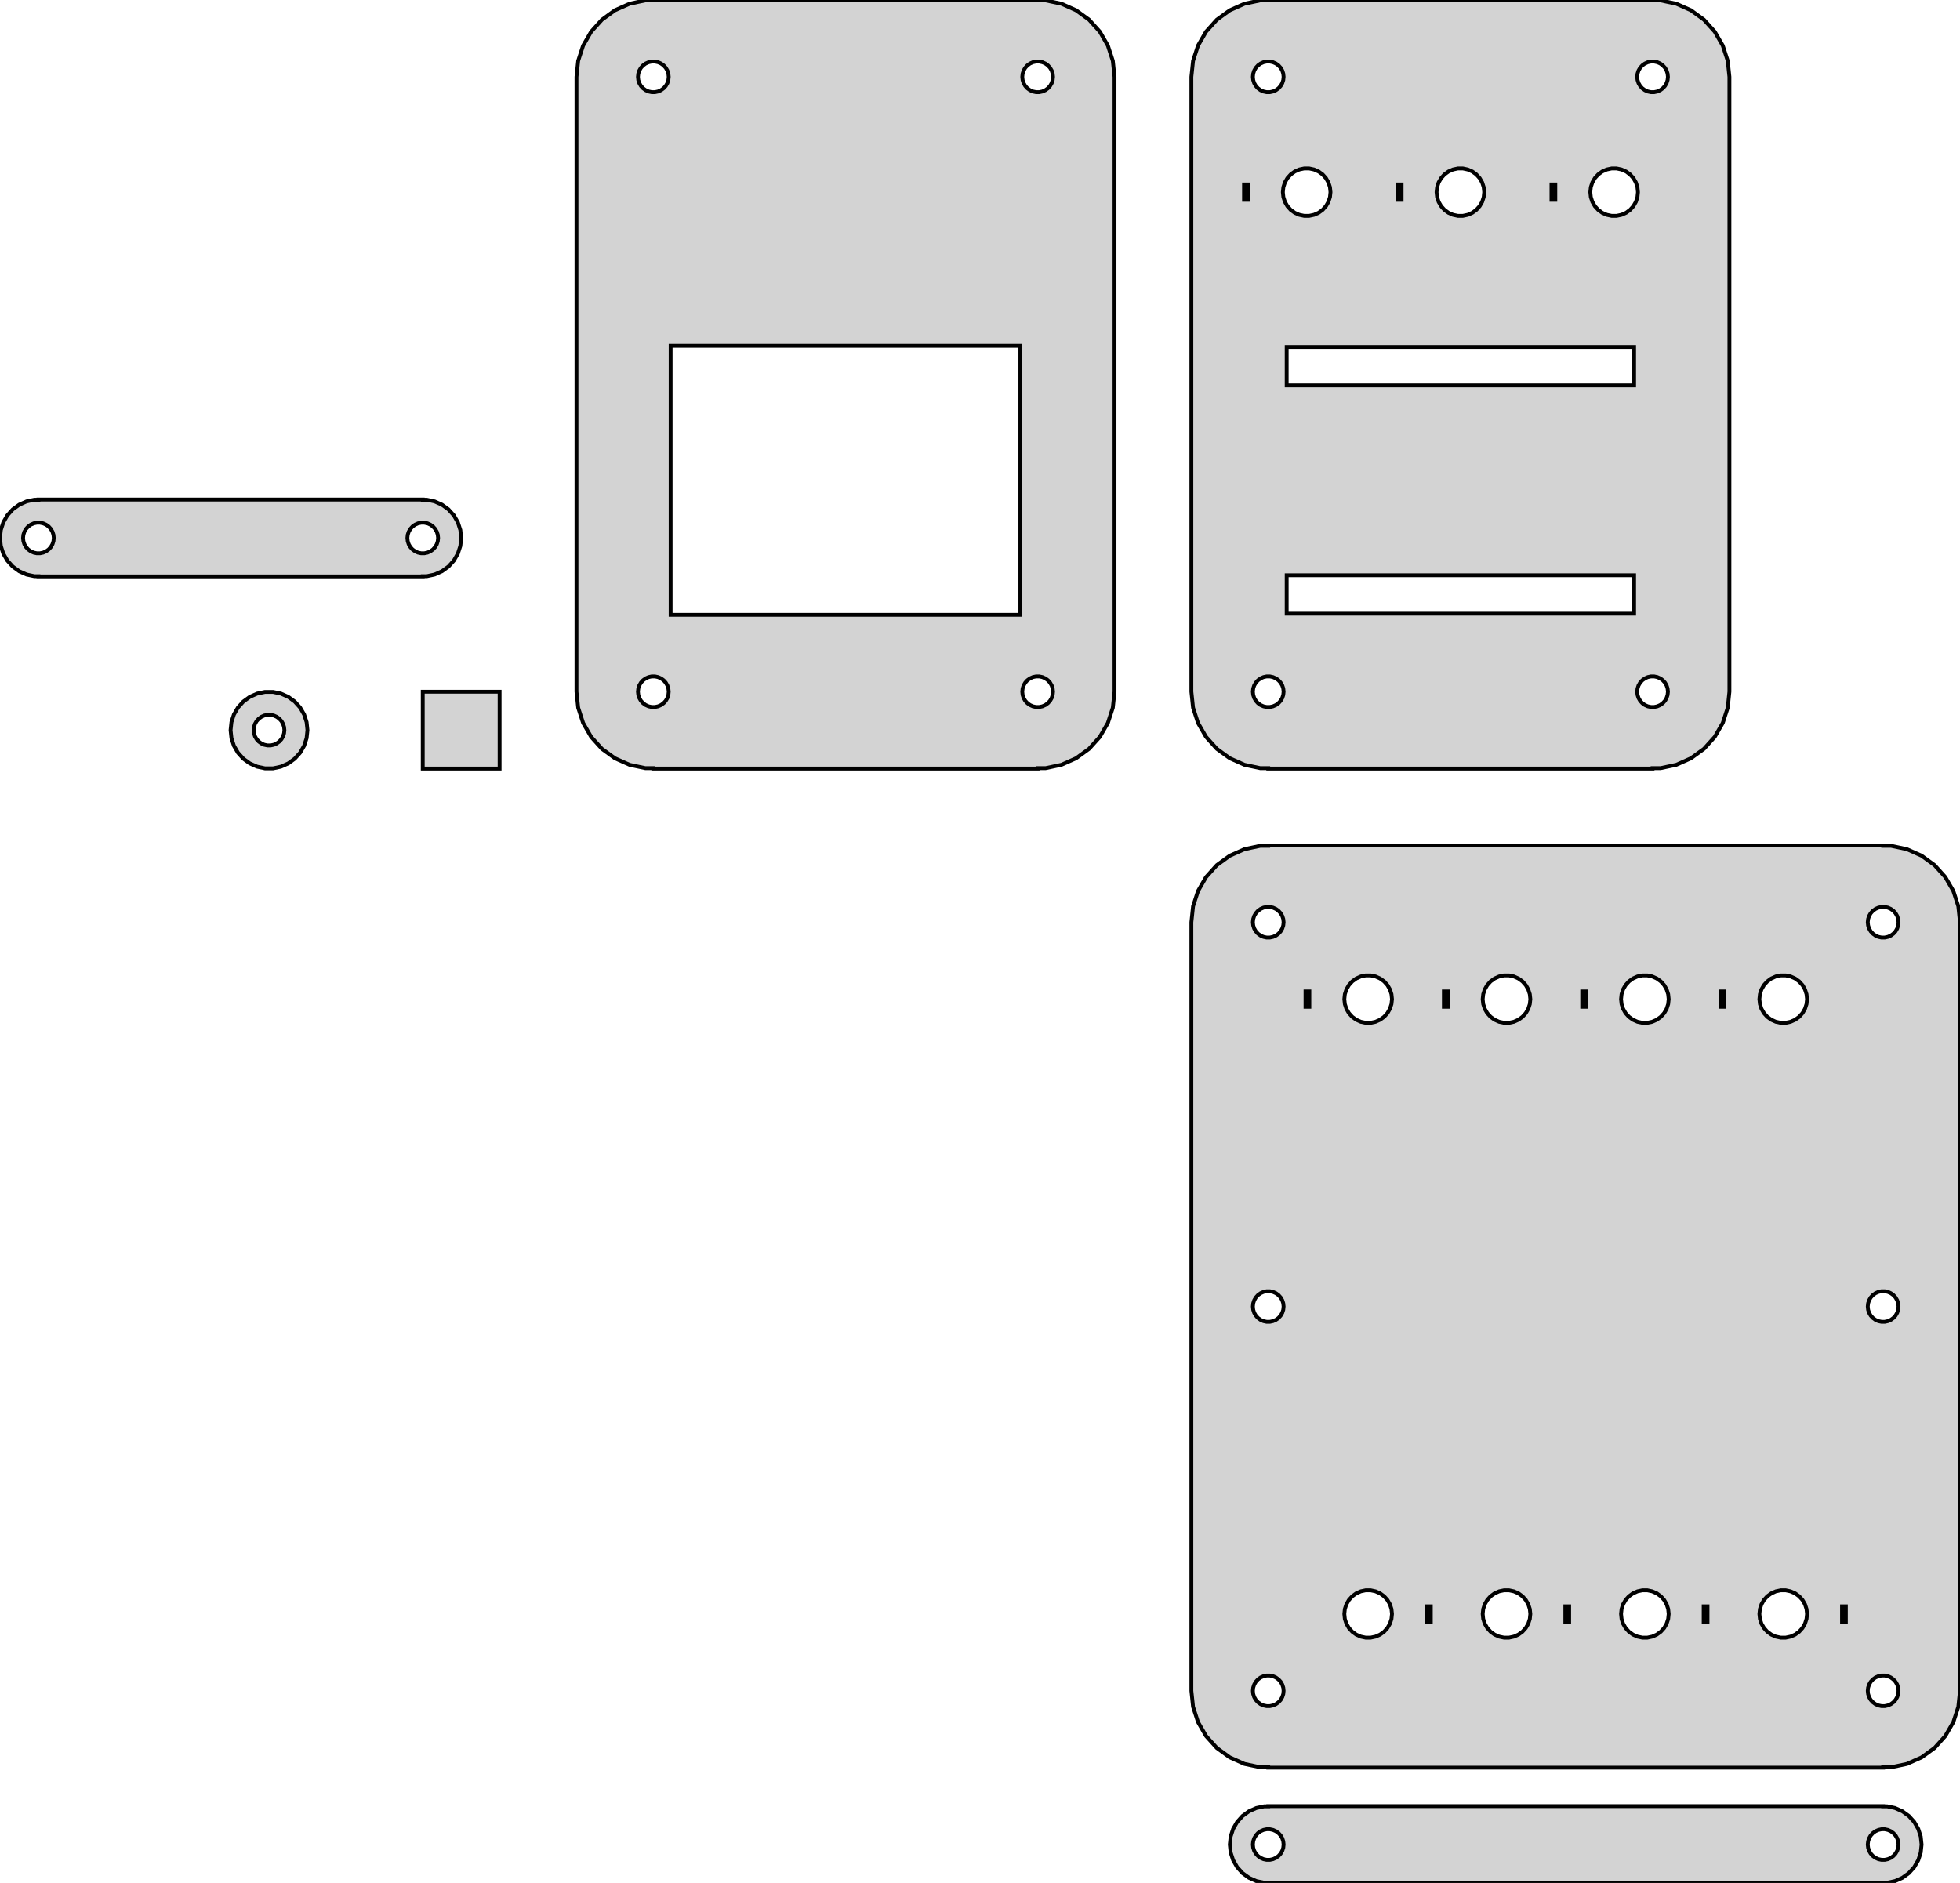 <?xml version="1.0" standalone="no"?>
<!DOCTYPE svg PUBLIC "-//W3C//DTD SVG 1.1//EN" "http://www.w3.org/Graphics/SVG/1.1/DTD/svg11.dtd">
<svg width="255mm" height="245mm" viewBox="-75 -100 255 245" xmlns="http://www.w3.org/2000/svg" version="1.1">
<title>OpenSCAD Model</title>
<path d="
M 140,-0.055 L 141.045,-0.055 L 143.09,-0.489 L 145,-1.34 L 146.691,-2.569 L 148.09,-4.122
 L 149.135,-5.933 L 149.781,-7.921 L 150,-10 L 150,-90 L 149.781,-92.079 L 149.135,-94.067
 L 148.09,-95.878 L 146.691,-97.431 L 145,-98.66 L 143.09,-99.511 L 141.045,-99.945 L 140,-99.945
 L 140,-100 L 90,-100 L 90,-99.945 L 88.955,-99.945 L 86.91,-99.511 L 85,-98.66
 L 83.309,-97.431 L 81.91,-95.878 L 80.865,-94.067 L 80.219,-92.079 L 80,-90 L 80,-10
 L 80.219,-7.921 L 80.865,-5.933 L 81.91,-4.122 L 83.309,-2.569 L 85,-1.34 L 86.91,-0.489
 L 88.955,-0.055 L 90,-0.055 L 90,-0 L 140,-0 z
M 139.791,-88.011 L 139.382,-88.098 L 139,-88.268 L 138.662,-88.514 L 138.382,-88.824 L 138.173,-89.186
 L 138.044,-89.584 L 138,-90 L 138.044,-90.416 L 138.173,-90.814 L 138.382,-91.176 L 138.662,-91.486
 L 139,-91.732 L 139.382,-91.902 L 139.791,-91.989 L 140.209,-91.989 L 140.618,-91.902 L 141,-91.732
 L 141.338,-91.486 L 141.618,-91.176 L 141.827,-90.814 L 141.956,-90.416 L 142,-90 L 141.956,-89.584
 L 141.827,-89.186 L 141.618,-88.824 L 141.338,-88.514 L 141,-88.268 L 140.618,-88.098 L 140.209,-88.011
 z
M 89.791,-88.011 L 89.382,-88.098 L 89,-88.268 L 88.662,-88.514 L 88.382,-88.824 L 88.173,-89.186
 L 88.044,-89.584 L 88,-90 L 88.044,-90.416 L 88.173,-90.814 L 88.382,-91.176 L 88.662,-91.486
 L 89,-91.732 L 89.382,-91.902 L 89.791,-91.989 L 90.209,-91.989 L 90.618,-91.902 L 91,-91.732
 L 91.338,-91.486 L 91.618,-91.176 L 91.827,-90.814 L 91.956,-90.416 L 92,-90 L 91.956,-89.584
 L 91.827,-89.186 L 91.618,-88.824 L 91.338,-88.514 L 91,-88.268 L 90.618,-88.098 L 90.209,-88.011
 z
M 94.676,-71.917 L 94.042,-72.052 L 93.45,-72.315 L 92.926,-72.696 L 92.492,-73.178 L 92.168,-73.739
 L 91.968,-74.356 L 91.9,-75 L 91.968,-75.644 L 92.168,-76.261 L 92.492,-76.822 L 92.926,-77.304
 L 93.45,-77.685 L 94.042,-77.948 L 94.676,-78.083 L 95.324,-78.083 L 95.958,-77.948 L 96.55,-77.685
 L 97.074,-77.304 L 97.508,-76.822 L 97.832,-76.261 L 98.032,-75.644 L 98.1,-75 L 98.032,-74.356
 L 97.832,-73.739 L 97.508,-73.178 L 97.074,-72.696 L 96.55,-72.315 L 95.958,-72.052 L 95.324,-71.917
 z
M 114.676,-71.917 L 114.042,-72.052 L 113.45,-72.315 L 112.926,-72.696 L 112.492,-73.178 L 112.168,-73.739
 L 111.968,-74.356 L 111.9,-75 L 111.968,-75.644 L 112.168,-76.261 L 112.492,-76.822 L 112.926,-77.304
 L 113.45,-77.685 L 114.042,-77.948 L 114.676,-78.083 L 115.324,-78.083 L 115.958,-77.948 L 116.55,-77.685
 L 117.074,-77.304 L 117.508,-76.822 L 117.832,-76.261 L 118.032,-75.644 L 118.1,-75 L 118.032,-74.356
 L 117.832,-73.739 L 117.508,-73.178 L 117.074,-72.696 L 116.55,-72.315 L 115.958,-72.052 L 115.324,-71.917
 z
M 134.676,-71.917 L 134.042,-72.052 L 133.45,-72.315 L 132.926,-72.696 L 132.492,-73.178 L 132.168,-73.739
 L 131.968,-74.356 L 131.9,-75 L 131.968,-75.644 L 132.168,-76.261 L 132.492,-76.822 L 132.926,-77.304
 L 133.45,-77.685 L 134.042,-77.948 L 134.676,-78.083 L 135.324,-78.083 L 135.958,-77.948 L 136.55,-77.685
 L 137.074,-77.304 L 137.508,-76.822 L 137.832,-76.261 L 138.032,-75.644 L 138.1,-75 L 138.032,-74.356
 L 137.832,-73.739 L 137.508,-73.178 L 137.074,-72.696 L 136.55,-72.315 L 135.958,-72.052 L 135.324,-71.917
 z
M 86.85,-74 L 86.85,-76 L 87.35,-76 L 87.35,-74 z
M 106.85,-74 L 106.85,-76 L 107.35,-76 L 107.35,-74 z
M 126.85,-74 L 126.85,-76 L 127.35,-76 L 127.35,-74 z
M 92.4,-49.85 L 92.4,-54.85 L 137.6,-54.85 L 137.6,-49.85 z
M 92.4,-20.15 L 92.4,-25.15 L 137.6,-25.15 L 137.6,-20.15 z
M 139.791,-8.011 L 139.382,-8.098 L 139,-8.268 L 138.662,-8.514 L 138.382,-8.824 L 138.173,-9.187
 L 138.044,-9.584 L 138,-10 L 138.044,-10.416 L 138.173,-10.813 L 138.382,-11.176 L 138.662,-11.486
 L 139,-11.732 L 139.382,-11.902 L 139.791,-11.989 L 140.209,-11.989 L 140.618,-11.902 L 141,-11.732
 L 141.338,-11.486 L 141.618,-11.176 L 141.827,-10.813 L 141.956,-10.416 L 142,-10 L 141.956,-9.584
 L 141.827,-9.187 L 141.618,-8.824 L 141.338,-8.514 L 141,-8.268 L 140.618,-8.098 L 140.209,-8.011
 z
M 89.791,-8.011 L 89.382,-8.098 L 89,-8.268 L 88.662,-8.514 L 88.382,-8.824 L 88.173,-9.187
 L 88.044,-9.584 L 88,-10 L 88.044,-10.416 L 88.173,-10.813 L 88.382,-11.176 L 88.662,-11.486
 L 89,-11.732 L 89.382,-11.902 L 89.791,-11.989 L 90.209,-11.989 L 90.618,-11.902 L 91,-11.732
 L 91.338,-11.486 L 91.618,-11.176 L 91.827,-10.813 L 91.956,-10.416 L 92,-10 L 91.956,-9.584
 L 91.827,-9.187 L 91.618,-8.824 L 91.338,-8.514 L 91,-8.268 L 90.618,-8.098 L 90.209,-8.011
 z
M 60,-0.055 L 61.045,-0.055 L 63.09,-0.489 L 65,-1.34 L 66.691,-2.569 L 68.09,-4.122
 L 69.135,-5.933 L 69.781,-7.921 L 70,-10 L 70,-90 L 69.781,-92.079 L 69.135,-94.067
 L 68.09,-95.878 L 66.691,-97.431 L 65,-98.66 L 63.09,-99.511 L 61.045,-99.945 L 60,-99.945
 L 60,-100 L 10,-100 L 10,-99.945 L 8.955,-99.945 L 6.91,-99.511 L 5,-98.66
 L 3.309,-97.431 L 1.91,-95.878 L 0.865,-94.067 L 0.219,-92.079 L 0,-90 L 0,-10
 L 0.219,-7.921 L 0.865,-5.933 L 1.91,-4.122 L 3.309,-2.569 L 5,-1.34 L 6.91,-0.489
 L 8.955,-0.055 L 10,-0.055 L 10,-0 L 60,-0 z
M 9.791,-88.011 L 9.382,-88.098 L 9,-88.268 L 8.662,-88.514 L 8.382,-88.824 L 8.173,-89.186
 L 8.044,-89.584 L 8,-90 L 8.044,-90.416 L 8.173,-90.814 L 8.382,-91.176 L 8.662,-91.486
 L 9,-91.732 L 9.382,-91.902 L 9.791,-91.989 L 10.209,-91.989 L 10.618,-91.902 L 11,-91.732
 L 11.338,-91.486 L 11.618,-91.176 L 11.827,-90.814 L 11.956,-90.416 L 12,-90 L 11.956,-89.584
 L 11.827,-89.186 L 11.618,-88.824 L 11.338,-88.514 L 11,-88.268 L 10.618,-88.098 L 10.209,-88.011
 z
M 59.791,-88.011 L 59.382,-88.098 L 59,-88.268 L 58.662,-88.514 L 58.382,-88.824 L 58.173,-89.186
 L 58.044,-89.584 L 58,-90 L 58.044,-90.416 L 58.173,-90.814 L 58.382,-91.176 L 58.662,-91.486
 L 59,-91.732 L 59.382,-91.902 L 59.791,-91.989 L 60.209,-91.989 L 60.618,-91.902 L 61,-91.732
 L 61.338,-91.486 L 61.618,-91.176 L 61.827,-90.814 L 61.956,-90.416 L 62,-90 L 61.956,-89.584
 L 61.827,-89.186 L 61.618,-88.824 L 61.338,-88.514 L 61,-88.268 L 60.618,-88.098 L 60.209,-88.011
 z
M 12.25,-20 L 12.25,-55 L 57.75,-55 L 57.75,-20 z
M 59.791,-8.011 L 59.382,-8.098 L 59,-8.268 L 58.662,-8.514 L 58.382,-8.824 L 58.173,-9.187
 L 58.044,-9.584 L 58,-10 L 58.044,-10.416 L 58.173,-10.813 L 58.382,-11.176 L 58.662,-11.486
 L 59,-11.732 L 59.382,-11.902 L 59.791,-11.989 L 60.209,-11.989 L 60.618,-11.902 L 61,-11.732
 L 61.338,-11.486 L 61.618,-11.176 L 61.827,-10.813 L 61.956,-10.416 L 62,-10 L 61.956,-9.584
 L 61.827,-9.187 L 61.618,-8.824 L 61.338,-8.514 L 61,-8.268 L 60.618,-8.098 L 60.209,-8.011
 z
M 9.791,-8.011 L 9.382,-8.098 L 9,-8.268 L 8.662,-8.514 L 8.382,-8.824 L 8.173,-9.187
 L 8.044,-9.584 L 8,-10 L 8.044,-10.416 L 8.173,-10.813 L 8.382,-11.176 L 8.662,-11.486
 L 9,-11.732 L 9.382,-11.902 L 9.791,-11.989 L 10.209,-11.989 L 10.618,-11.902 L 11,-11.732
 L 11.338,-11.486 L 11.618,-11.176 L 11.827,-10.813 L 11.956,-10.416 L 12,-10 L 11.956,-9.584
 L 11.827,-9.187 L 11.618,-8.824 L 11.338,-8.514 L 11,-8.268 L 10.618,-8.098 L 10.209,-8.011
 z
M -20,-25.027 L -19.477,-25.027 L -18.455,-25.245 L -17.5,-25.67 L -16.654,-26.284 L -15.955,-27.061
 L -15.432,-27.966 L -15.109,-28.96 L -15,-30 L -15.109,-31.04 L -15.432,-32.034 L -15.955,-32.939
 L -16.654,-33.716 L -17.5,-34.33 L -18.455,-34.755 L -19.477,-34.973 L -20,-34.973 L -20,-35
 L -70,-35 L -70,-34.973 L -70.523,-34.973 L -71.545,-34.755 L -72.5,-34.33 L -73.346,-33.716
 L -74.045,-32.939 L -74.568,-32.034 L -74.891,-31.04 L -75,-30 L -74.891,-28.96 L -74.568,-27.966
 L -74.045,-27.061 L -73.346,-26.284 L -72.5,-25.67 L -71.545,-25.245 L -70.523,-25.027 L -70,-25.027
 L -70,-25 L -20,-25 z
M -70.209,-28.011 L -70.618,-28.098 L -71,-28.268 L -71.338,-28.514 L -71.618,-28.824 L -71.827,-29.186
 L -71.956,-29.584 L -72,-30 L -71.956,-30.416 L -71.827,-30.814 L -71.618,-31.176 L -71.338,-31.486
 L -71,-31.732 L -70.618,-31.902 L -70.209,-31.989 L -69.791,-31.989 L -69.382,-31.902 L -69,-31.732
 L -68.662,-31.486 L -68.382,-31.176 L -68.173,-30.814 L -68.044,-30.416 L -68,-30 L -68.044,-29.584
 L -68.173,-29.186 L -68.382,-28.824 L -68.662,-28.514 L -69,-28.268 L -69.382,-28.098 L -69.791,-28.011
 z
M -20.209,-28.011 L -20.618,-28.098 L -21,-28.268 L -21.338,-28.514 L -21.618,-28.824 L -21.827,-29.186
 L -21.956,-29.584 L -22,-30 L -21.956,-30.416 L -21.827,-30.814 L -21.618,-31.176 L -21.338,-31.486
 L -21,-31.732 L -20.618,-31.902 L -20.209,-31.989 L -19.791,-31.989 L -19.382,-31.902 L -19,-31.732
 L -18.662,-31.486 L -18.382,-31.176 L -18.173,-30.814 L -18.044,-30.416 L -18,-30 L -18.044,-29.584
 L -18.173,-29.186 L -18.382,-28.824 L -18.662,-28.514 L -19,-28.268 L -19.382,-28.098 L -19.791,-28.011
 z
M -10,-10 L -20,-10 L -20,-0 L -10,-0 z
M -38.455,-0.245 L -37.5,-0.67 L -36.654,-1.284 L -35.955,-2.061 L -35.432,-2.966 L -35.109,-3.96
 L -35,-5 L -35.109,-6.04 L -35.432,-7.034 L -35.955,-7.939 L -36.654,-8.716 L -37.5,-9.33
 L -38.455,-9.755 L -39.477,-9.973 L -40.523,-9.973 L -41.545,-9.755 L -42.5,-9.33 L -43.346,-8.716
 L -44.045,-7.939 L -44.568,-7.034 L -44.891,-6.04 L -45,-5 L -44.891,-3.96 L -44.568,-2.966
 L -44.045,-2.061 L -43.346,-1.284 L -42.5,-0.67 L -41.545,-0.245 L -40.523,-0.027 L -39.477,-0.027
 z
M -40.209,-3.011 L -40.618,-3.098 L -41,-3.268 L -41.338,-3.514 L -41.618,-3.824 L -41.827,-4.187
 L -41.956,-4.584 L -42,-5 L -41.956,-5.416 L -41.827,-5.813 L -41.618,-6.176 L -41.338,-6.486
 L -41,-6.732 L -40.618,-6.902 L -40.209,-6.989 L -39.791,-6.989 L -39.382,-6.902 L -39,-6.732
 L -38.662,-6.486 L -38.382,-6.176 L -38.173,-5.813 L -38.044,-5.416 L -38,-5 L -38.044,-4.584
 L -38.173,-4.187 L -38.382,-3.824 L -38.662,-3.514 L -39,-3.268 L -39.382,-3.098 L -39.791,-3.011
 z
M 170,129.945 L 171.045,129.945 L 173.09,129.511 L 175,128.66 L 176.691,127.431 L 178.09,125.878
 L 179.135,124.067 L 179.781,122.079 L 180,120 L 180,20 L 179.781,17.921 L 179.135,15.933
 L 178.09,14.122 L 176.691,12.569 L 175,11.34 L 173.09,10.489 L 171.045,10.055 L 170,10.055
 L 170,10 L 90,10 L 90,10.055 L 88.955,10.055 L 86.91,10.489 L 85,11.34
 L 83.309,12.569 L 81.91,14.122 L 80.865,15.933 L 80.219,17.921 L 80,20 L 80,120
 L 80.219,122.079 L 80.865,124.067 L 81.91,125.878 L 83.309,127.431 L 85,128.66 L 86.91,129.511
 L 88.955,129.945 L 90,129.945 L 90,130 L 170,130 z
M 89.791,21.989 L 89.382,21.902 L 89,21.732 L 88.662,21.486 L 88.382,21.176 L 88.173,20.814
 L 88.044,20.416 L 88,20 L 88.044,19.584 L 88.173,19.186 L 88.382,18.824 L 88.662,18.514
 L 89,18.268 L 89.382,18.098 L 89.791,18.011 L 90.209,18.011 L 90.618,18.098 L 91,18.268
 L 91.338,18.514 L 91.618,18.824 L 91.827,19.186 L 91.956,19.584 L 92,20 L 91.956,20.416
 L 91.827,20.814 L 91.618,21.176 L 91.338,21.486 L 91,21.732 L 90.618,21.902 L 90.209,21.989
 z
M 169.791,21.989 L 169.382,21.902 L 169,21.732 L 168.662,21.486 L 168.382,21.176 L 168.173,20.814
 L 168.044,20.416 L 168,20 L 168.044,19.584 L 168.173,19.186 L 168.382,18.824 L 168.662,18.514
 L 169,18.268 L 169.382,18.098 L 169.791,18.011 L 170.209,18.011 L 170.618,18.098 L 171,18.268
 L 171.338,18.514 L 171.618,18.824 L 171.827,19.186 L 171.956,19.584 L 172,20 L 171.956,20.416
 L 171.827,20.814 L 171.618,21.176 L 171.338,21.486 L 171,21.732 L 170.618,21.902 L 170.209,21.989
 z
M 102.676,33.083 L 102.042,32.948 L 101.45,32.685 L 100.926,32.304 L 100.492,31.822 L 100.168,31.261
 L 99.968,30.645 L 99.9,30 L 99.968,29.355 L 100.168,28.739 L 100.492,28.178 L 100.926,27.696
 L 101.45,27.315 L 102.042,27.052 L 102.676,26.917 L 103.324,26.917 L 103.958,27.052 L 104.55,27.315
 L 105.074,27.696 L 105.508,28.178 L 105.832,28.739 L 106.032,29.355 L 106.1,30 L 106.032,30.645
 L 105.832,31.261 L 105.508,31.822 L 105.074,32.304 L 104.55,32.685 L 103.958,32.948 L 103.324,33.083
 z
M 120.676,33.083 L 120.042,32.948 L 119.45,32.685 L 118.926,32.304 L 118.492,31.822 L 118.168,31.261
 L 117.968,30.645 L 117.9,30 L 117.968,29.355 L 118.168,28.739 L 118.492,28.178 L 118.926,27.696
 L 119.45,27.315 L 120.042,27.052 L 120.676,26.917 L 121.324,26.917 L 121.958,27.052 L 122.55,27.315
 L 123.074,27.696 L 123.508,28.178 L 123.832,28.739 L 124.032,29.355 L 124.1,30 L 124.032,30.645
 L 123.832,31.261 L 123.508,31.822 L 123.074,32.304 L 122.55,32.685 L 121.958,32.948 L 121.324,33.083
 z
M 138.676,33.083 L 138.042,32.948 L 137.45,32.685 L 136.926,32.304 L 136.492,31.822 L 136.168,31.261
 L 135.968,30.645 L 135.9,30 L 135.968,29.355 L 136.168,28.739 L 136.492,28.178 L 136.926,27.696
 L 137.45,27.315 L 138.042,27.052 L 138.676,26.917 L 139.324,26.917 L 139.958,27.052 L 140.55,27.315
 L 141.074,27.696 L 141.508,28.178 L 141.832,28.739 L 142.032,29.355 L 142.1,30 L 142.032,30.645
 L 141.832,31.261 L 141.508,31.822 L 141.074,32.304 L 140.55,32.685 L 139.958,32.948 L 139.324,33.083
 z
M 156.676,33.083 L 156.042,32.948 L 155.45,32.685 L 154.926,32.304 L 154.492,31.822 L 154.168,31.261
 L 153.968,30.645 L 153.9,30 L 153.968,29.355 L 154.168,28.739 L 154.492,28.178 L 154.926,27.696
 L 155.45,27.315 L 156.042,27.052 L 156.676,26.917 L 157.324,26.917 L 157.958,27.052 L 158.55,27.315
 L 159.074,27.696 L 159.508,28.178 L 159.832,28.739 L 160.032,29.355 L 160.1,30 L 160.032,30.645
 L 159.832,31.261 L 159.508,31.822 L 159.074,32.304 L 158.55,32.685 L 157.958,32.948 L 157.324,33.083
 z
M 112.85,31 L 112.85,29 L 113.35,29 L 113.35,31 z
M 130.85,31 L 130.85,29 L 131.35,29 L 131.35,31 z
M 148.85,31 L 148.85,29 L 149.35,29 L 149.35,31 z
M 94.85,31 L 94.85,29 L 95.35,29 L 95.35,31 z
M 89.791,71.989 L 89.382,71.902 L 89,71.732 L 88.662,71.486 L 88.382,71.176 L 88.173,70.814
 L 88.044,70.416 L 88,70 L 88.044,69.584 L 88.173,69.186 L 88.382,68.824 L 88.662,68.514
 L 89,68.268 L 89.382,68.098 L 89.791,68.011 L 90.209,68.011 L 90.618,68.098 L 91,68.268
 L 91.338,68.514 L 91.618,68.824 L 91.827,69.186 L 91.956,69.584 L 92,70 L 91.956,70.416
 L 91.827,70.814 L 91.618,71.176 L 91.338,71.486 L 91,71.732 L 90.618,71.902 L 90.209,71.989
 z
M 169.791,71.989 L 169.382,71.902 L 169,71.732 L 168.662,71.486 L 168.382,71.176 L 168.173,70.814
 L 168.044,70.416 L 168,70 L 168.044,69.584 L 168.173,69.186 L 168.382,68.824 L 168.662,68.514
 L 169,68.268 L 169.382,68.098 L 169.791,68.011 L 170.209,68.011 L 170.618,68.098 L 171,68.268
 L 171.338,68.514 L 171.618,68.824 L 171.827,69.186 L 171.956,69.584 L 172,70 L 171.956,70.416
 L 171.827,70.814 L 171.618,71.176 L 171.338,71.486 L 171,71.732 L 170.618,71.902 L 170.209,71.989
 z
M 156.676,113.083 L 156.042,112.948 L 155.45,112.685 L 154.926,112.304 L 154.492,111.822 L 154.168,111.261
 L 153.968,110.645 L 153.9,110 L 153.968,109.355 L 154.168,108.739 L 154.492,108.178 L 154.926,107.696
 L 155.45,107.315 L 156.042,107.052 L 156.676,106.917 L 157.324,106.917 L 157.958,107.052 L 158.55,107.315
 L 159.074,107.696 L 159.508,108.178 L 159.832,108.739 L 160.032,109.355 L 160.1,110 L 160.032,110.645
 L 159.832,111.261 L 159.508,111.822 L 159.074,112.304 L 158.55,112.685 L 157.958,112.948 L 157.324,113.083
 z
M 138.676,113.083 L 138.042,112.948 L 137.45,112.685 L 136.926,112.304 L 136.492,111.822 L 136.168,111.261
 L 135.968,110.645 L 135.9,110 L 135.968,109.355 L 136.168,108.739 L 136.492,108.178 L 136.926,107.696
 L 137.45,107.315 L 138.042,107.052 L 138.676,106.917 L 139.324,106.917 L 139.958,107.052 L 140.55,107.315
 L 141.074,107.696 L 141.508,108.178 L 141.832,108.739 L 142.032,109.355 L 142.1,110 L 142.032,110.645
 L 141.832,111.261 L 141.508,111.822 L 141.074,112.304 L 140.55,112.685 L 139.958,112.948 L 139.324,113.083
 z
M 120.676,113.083 L 120.042,112.948 L 119.45,112.685 L 118.926,112.304 L 118.492,111.822 L 118.168,111.261
 L 117.968,110.645 L 117.9,110 L 117.968,109.355 L 118.168,108.739 L 118.492,108.178 L 118.926,107.696
 L 119.45,107.315 L 120.042,107.052 L 120.676,106.917 L 121.324,106.917 L 121.958,107.052 L 122.55,107.315
 L 123.074,107.696 L 123.508,108.178 L 123.832,108.739 L 124.032,109.355 L 124.1,110 L 124.032,110.645
 L 123.832,111.261 L 123.508,111.822 L 123.074,112.304 L 122.55,112.685 L 121.958,112.948 L 121.324,113.083
 z
M 102.676,113.083 L 102.042,112.948 L 101.45,112.685 L 100.926,112.304 L 100.492,111.822 L 100.168,111.261
 L 99.968,110.645 L 99.9,110 L 99.968,109.355 L 100.168,108.739 L 100.492,108.178 L 100.926,107.696
 L 101.45,107.315 L 102.042,107.052 L 102.676,106.917 L 103.324,106.917 L 103.958,107.052 L 104.55,107.315
 L 105.074,107.696 L 105.508,108.178 L 105.832,108.739 L 106.032,109.355 L 106.1,110 L 106.032,110.645
 L 105.832,111.261 L 105.508,111.822 L 105.074,112.304 L 104.55,112.685 L 103.958,112.948 L 103.324,113.083
 z
M 110.65,111 L 110.65,109 L 111.15,109 L 111.15,111 z
M 128.65,111 L 128.65,109 L 129.15,109 L 129.15,111 z
M 146.65,111 L 146.65,109 L 147.15,109 L 147.15,111 z
M 164.65,111 L 164.65,109 L 165.15,109 L 165.15,111 z
M 169.791,121.989 L 169.382,121.902 L 169,121.732 L 168.662,121.486 L 168.382,121.176 L 168.173,120.813
 L 168.044,120.416 L 168,120 L 168.044,119.584 L 168.173,119.187 L 168.382,118.824 L 168.662,118.514
 L 169,118.268 L 169.382,118.098 L 169.791,118.011 L 170.209,118.011 L 170.618,118.098 L 171,118.268
 L 171.338,118.514 L 171.618,118.824 L 171.827,119.187 L 171.956,119.584 L 172,120 L 171.956,120.416
 L 171.827,120.813 L 171.618,121.176 L 171.338,121.486 L 171,121.732 L 170.618,121.902 L 170.209,121.989
 z
M 89.791,121.989 L 89.382,121.902 L 89,121.732 L 88.662,121.486 L 88.382,121.176 L 88.173,120.813
 L 88.044,120.416 L 88,120 L 88.044,119.584 L 88.173,119.187 L 88.382,118.824 L 88.662,118.514
 L 89,118.268 L 89.382,118.098 L 89.791,118.011 L 90.209,118.011 L 90.618,118.098 L 91,118.268
 L 91.338,118.514 L 91.618,118.824 L 91.827,119.187 L 91.956,119.584 L 92,120 L 91.956,120.416
 L 91.827,120.813 L 91.618,121.176 L 91.338,121.486 L 91,121.732 L 90.618,121.902 L 90.209,121.989
 z
M 170,144.973 L 170.523,144.973 L 171.545,144.755 L 172.5,144.33 L 173.346,143.716 L 174.045,142.939
 L 174.568,142.034 L 174.891,141.04 L 175,140 L 174.891,138.96 L 174.568,137.966 L 174.045,137.061
 L 173.346,136.284 L 172.5,135.67 L 171.545,135.245 L 170.523,135.027 L 170,135.027 L 170,135
 L 90,135 L 90,135.027 L 89.477,135.027 L 88.455,135.245 L 87.5,135.67 L 86.654,136.284
 L 85.955,137.061 L 85.432,137.966 L 85.109,138.96 L 85,140 L 85.109,141.04 L 85.432,142.034
 L 85.955,142.939 L 86.654,143.716 L 87.5,144.33 L 88.455,144.755 L 89.477,144.973 L 90,144.973
 L 90,145 L 170,145 z
M 89.791,141.989 L 89.382,141.902 L 89,141.732 L 88.662,141.486 L 88.382,141.176 L 88.173,140.813
 L 88.044,140.416 L 88,140 L 88.044,139.584 L 88.173,139.187 L 88.382,138.824 L 88.662,138.514
 L 89,138.268 L 89.382,138.098 L 89.791,138.011 L 90.209,138.011 L 90.618,138.098 L 91,138.268
 L 91.338,138.514 L 91.618,138.824 L 91.827,139.187 L 91.956,139.584 L 92,140 L 91.956,140.416
 L 91.827,140.813 L 91.618,141.176 L 91.338,141.486 L 91,141.732 L 90.618,141.902 L 90.209,141.989
 z
M 169.791,141.989 L 169.382,141.902 L 169,141.732 L 168.662,141.486 L 168.382,141.176 L 168.173,140.813
 L 168.044,140.416 L 168,140 L 168.044,139.584 L 168.173,139.187 L 168.382,138.824 L 168.662,138.514
 L 169,138.268 L 169.382,138.098 L 169.791,138.011 L 170.209,138.011 L 170.618,138.098 L 171,138.268
 L 171.338,138.514 L 171.618,138.824 L 171.827,139.187 L 171.956,139.584 L 172,140 L 171.956,140.416
 L 171.827,140.813 L 171.618,141.176 L 171.338,141.486 L 171,141.732 L 170.618,141.902 L 170.209,141.989
 z
" stroke="black" fill="lightgray" stroke-width="0.5"/>
</svg>
